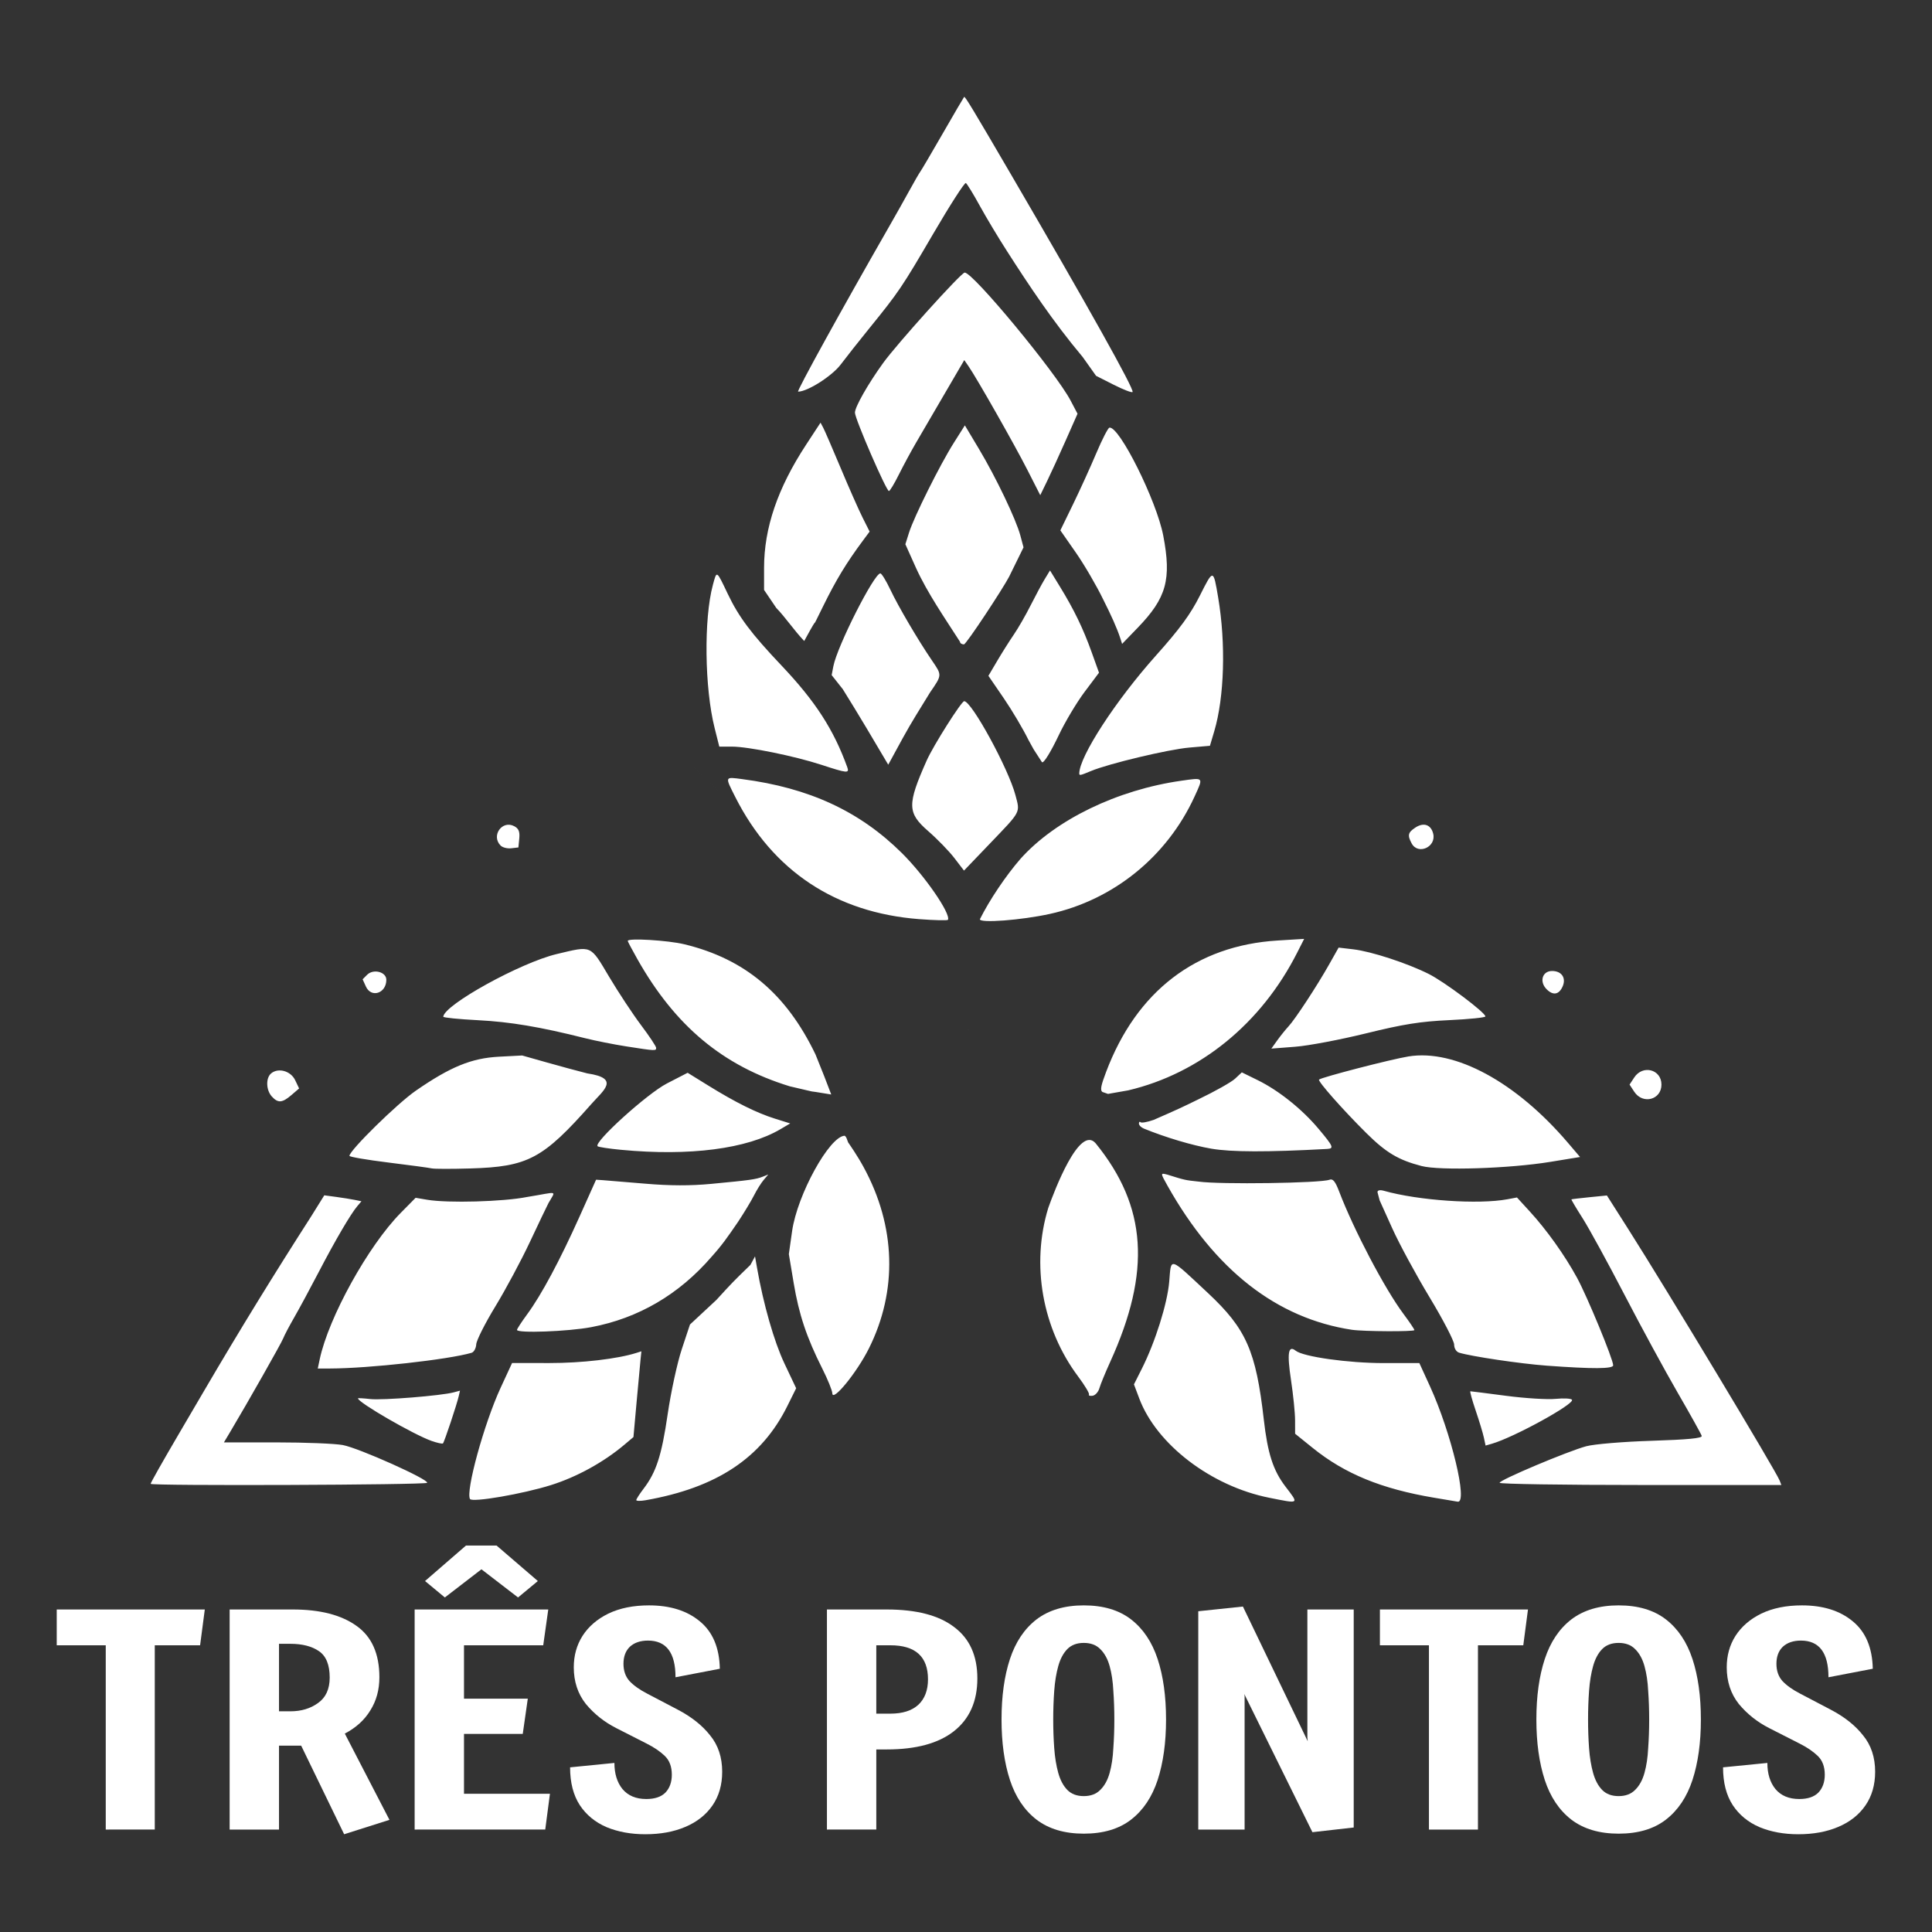 <?xml version="1.0" encoding="UTF-8" standalone="no"?>
<!-- Created with Inkscape (http://www.inkscape.org/) -->

<svg
   width="180mm"
   height="180mm"
   viewBox="0 0 180 180"
   version="1.1"
   id="svg21718"
   xmlns="http://www.w3.org/2000/svg"
   xmlns:svg="http://www.w3.org/2000/svg">
  <rect x="0" y="0" width="180" height="180" fill="#333333" stroke="none"/>
  <defs
     id="defs21715" />
  <g
     id="layer1">
    <g
       id="g1157"
       transform="translate(-10,-1.947)"
       style="fill:#ffffff">
      <path
         style="display:inline;fill:#ffffff;stroke:none;stroke-width:0.265"
         d="m 53.792,141.608 c -0.43,-0.696 1.316,-7.047 2.85,-10.364 l 1.068,-2.31 3.47,0.005 c 3.011,0.004 6.344,-0.384 8.115,-0.946 l 0.463,-0.147 -0.077,0.737 c -0.043,0.406 -0.209,2.203 -0.37,3.994 l -0.293,3.257 -0.843,0.712 c -1.932,1.631 -4.425,3.003 -6.832,3.761 -2.628,0.828 -7.34,1.64 -7.55,1.301 z m 15.488,0.1 c 0,-0.092 0.305,-0.567 0.678,-1.056 1.185,-1.553 1.686,-3.1 2.247,-6.941 0.301,-2.058 0.891,-4.781 1.312,-6.051 l 0.765,-2.309 2.46,-2.289 c 1.412,-1.544 1.566,-1.714 3.174,-3.267 l 0.428,-0.793 0.185,1.058 c 0.597,3.409 1.594,6.89 2.556,8.921 l 1.092,2.307 -0.824,1.661 c -2.398,4.833 -6.574,7.606 -13.213,8.773 -0.473,0.083 -0.86,0.076 -0.86,-0.016 z m 58.975,-0.218 c -5.411,-1.078 -10.499,-4.963 -12.112,-9.25 l -0.495,-1.314 0.737,-1.464 c 1.251,-2.487 2.377,-6.069 2.55,-8.111 0.194,-2.296 -0.072,-2.374 3.604,1.061 3.568,3.335 4.48,5.401 5.208,11.803 0.358,3.149 0.87,4.731 2.017,6.233 1.268,1.661 1.342,1.61 -1.508,1.042 z m 15.344,-0.006 c -4.89,-0.825 -8.305,-2.225 -11.282,-4.626 l -1.654,-1.333 -0.003,-1.25 c 0,-0.688 -0.172,-2.381 -0.381,-3.764 -0.378,-2.511 -0.256,-3.273 0.438,-2.722 0.711,0.565 4.886,1.153 8.189,1.153 h 3.333 l 0.994,2.173 c 1.974,4.319 3.553,10.899 2.577,10.74 -0.109,-0.018 -1.104,-0.185 -2.212,-0.372 z M 24.036,140.193 c 0,-0.107 1.059,-1.98 2.744,-4.854 0.491,-0.837 1.485,-2.533 2.21,-3.77 3.446,-5.883 6.533,-10.889 9.987,-16.273 l 1.236,-1.984 1.106,0.149 c 0.608,0.082 1.387,0.207 1.731,0.277 l 0.625,0.128 -0.382,0.451 c -0.622,0.733 -2.05,3.171 -3.596,6.139 -0.796,1.528 -1.824,3.433 -2.285,4.233 -0.461,0.8 -0.922,1.676 -1.024,1.946 -0.163,0.431 -3.297,5.961 -4.933,8.704 l -0.592,0.992 h 4.885 c 2.687,0 5.476,0.112 6.199,0.249 1.506,0.286 8.036,3.212 7.847,3.517 -0.125,0.202 -25.758,0.297 -25.758,0.095 z m 125.677,-0.098 c 0,-0.263 6.331,-2.934 8.07,-3.404 0.74,-0.2 3.423,-0.424 6.085,-0.509 3.386,-0.108 4.738,-0.239 4.678,-0.454 -0.047,-0.166 -1.052,-1.974 -2.235,-4.017 -1.183,-2.043 -3.417,-6.155 -4.964,-9.138 -1.548,-2.983 -3.305,-6.193 -3.904,-7.134 -0.6,-0.94 -1.066,-1.727 -1.036,-1.749 0.03,-0.021 0.785,-0.112 1.679,-0.201 l 1.625,-0.162 1.972,3.102 c 3.628,5.707 13.785,22.578 14.125,23.462 l 0.157,0.41 h -13.125 c -7.219,0 -13.125,-0.092 -13.125,-0.205 z m -99.498,-3.897 c -1.68,-0.593 -6.865,-3.591 -6.865,-3.97 0,-0.035 0.521,-0.006 1.157,0.066 1.133,0.128 6.605,-0.312 7.763,-0.624 l 0.586,-0.158 -0.112,0.491 c -0.183,0.805 -1.354,4.314 -1.476,4.424 -0.062,0.056 -0.536,-0.048 -1.053,-0.23 z m 98.034,-0.314 c -0.087,-0.408 -0.432,-1.546 -0.766,-2.529 -0.334,-0.982 -0.555,-1.786 -0.49,-1.786 0.064,0 1.566,0.19 3.337,0.423 1.771,0.233 3.843,0.36 4.606,0.284 0.762,-0.076 1.448,-0.038 1.524,0.085 0.245,0.397 -5.427,3.51 -7.465,4.096 l -0.587,0.169 z m -60.703,-4.123 c -0.006,-0.258 -0.427,-1.296 -0.936,-2.307 -1.457,-2.892 -2.174,-5.037 -2.662,-7.957 l -0.453,-2.706 0.302,-2.134 c 0.482,-3.406 3.497,-8.873 4.907,-8.896 0.202,0.173 0.191,0.341 0.319,0.627 0.136,0.197 0.832,1.186 1.427,2.276 3.019,5.526 3.195,11.538 0.496,16.93 -1.117,2.231 -3.382,5.007 -3.401,4.168 z m 23.911,0.11 c 0.061,-0.099 -0.393,-0.855 -1.01,-1.68 -3.344,-4.47 -4.4,-10.433 -2.782,-15.705 0.553,-1.553 2.904,-7.789 4.417,-6.018 4.778,5.878 5.183,11.946 1.359,20.349 -0.457,1.004 -0.912,2.113 -1.012,2.464 -0.1,0.351 -0.384,0.668 -0.632,0.704 -0.248,0.036 -0.401,-0.015 -0.34,-0.114 z m -0.374,-23.586 c -73.285,-70.074 -36.642,-35.037 0,0 z m -71.297,20.307 c 0.825,-3.897 4.521,-10.577 7.548,-13.643 l 1.388,-1.406 1.085,0.183 c 1.915,0.324 7.098,0.181 9.287,-0.257 2.947,-0.473 2.72,-0.692 2.005,0.569 -0.136,0.255 -0.913,1.881 -1.727,3.614 -0.813,1.733 -2.263,4.438 -3.221,6.01 -0.958,1.572 -1.76,3.162 -1.781,3.532 -0.021,0.37 -0.217,0.726 -0.436,0.79 -2.165,0.633 -9.577,1.456 -13.184,1.463 l -1.145,0.002 0.182,-0.86 z m 114.292,0.588 c -2.413,-0.177 -6.999,-0.858 -8.136,-1.208 -0.266,-0.082 -0.463,-0.403 -0.463,-0.754 0,-0.336 -1.032,-2.323 -2.294,-4.414 -1.262,-2.091 -2.824,-4.977 -3.471,-6.413 l -1.177,-2.611 -0.201,-0.763 c 0,-0.18 0.233,-0.23 0.595,-0.127 3.216,0.909 8.824,1.293 11.514,0.789 l 0.886,-0.166 1.182,1.289 c 1.584,1.727 3.27,4.091 4.411,6.184 0.952,1.746 3.371,7.604 3.371,8.162 0,0.34 -1.885,0.35 -6.218,0.033 z m -95.911,-3.33 c 0,-0.09 0.431,-0.75 0.957,-1.466 1.316,-1.793 3.036,-5.004 4.868,-9.086 l 1.543,-3.44 0.624,0.042 c 0.343,0.023 2.124,0.17 3.958,0.327 2.302,0.197 4.206,0.202 6.151,0.018 3.637,-0.345 4.146,-0.416 4.784,-0.666 l 0.529,-0.208 -0.431,0.508 c -0.237,0.279 -0.641,0.925 -0.898,1.434 -0.257,0.509 -0.927,1.621 -1.489,2.469 -1.001,1.459 -1.474,2.147 -2.471,3.258 -3.033,3.513 -6.813,5.723 -11.21,6.555 -2.151,0.407 -6.916,0.583 -6.916,0.255 z m 77.787,-0.01 c -7.006,-1.064 -12.768,-5.567 -17.185,-13.43 -0.667,-1.188 -0.667,-1.197 0.003,-1.022 1.639,0.513 1.633,0.509 2.906,0.646 1.97,0.281 11.351,0.147 12.188,-0.173 0.317,-0.122 0.54,0.152 0.904,1.108 1.356,3.558 4.24,9.046 5.979,11.378 0.565,0.758 1.027,1.442 1.027,1.521 0,0.157 -4.753,0.133 -5.821,-0.029 z M 50.23,110.805 c -0.218,-0.054 -2.034,-0.301 -4.035,-0.547 -2.001,-0.246 -3.638,-0.527 -3.638,-0.623 0,-0.503 4.452,-4.874 6.184,-6.071 3.219,-2.226 5.19,-3.032 7.737,-3.166 l 2.171,-0.114 2.339,0.661 c 1.287,0.364 2.964,0.817 3.728,1.008 3.099,0.455 1.499,1.584 0.397,2.834 -4.533,5.13 -5.915,5.866 -11.311,6.023 -1.746,0.051 -3.354,0.048 -3.572,-0.006 z m 92.207,-0.224 c -2.164,-0.565 -3.297,-1.242 -5.144,-3.073 -2.166,-2.147 -4.543,-4.836 -4.401,-4.978 0.212,-0.212 6.733,-1.9 8.339,-2.158 4.333,-0.698 10.021,2.384 14.85,8.047 l 1.128,1.323 -2.756,0.451 c -3.813,0.625 -10.307,0.834 -12.016,0.388 z m -74.56,-1.507 c -1.135,-0.108 -2.126,-0.259 -2.202,-0.335 -0.376,-0.376 4.621,-4.9 6.46,-5.849 l 1.93,-0.995 1.907,1.18 c 2.56,1.585 4.527,2.561 6.233,3.096 l 1.416,0.443 -0.904,0.533 c -3.117,1.839 -8.468,2.533 -14.84,1.926 z m 54.98,-0.108 c -1.78,-0.307 -4.243,-1.04 -6.284,-1.871 -0.255,-0.104 -0.463,-0.315 -0.463,-0.469 0,-0.154 0.07,-0.21 0.156,-0.124 0.086,0.086 0.634,-0.013 1.219,-0.219 2.276,-0.992 2.703,-1.198 4.131,-1.897 1.556,-0.745 3.111,-1.619 3.455,-1.943 l 0.627,-0.587 1.473,0.723 c 1.956,0.96 4.132,2.697 5.673,4.533 1.389,1.654 1.469,1.843 0.794,1.88 -5.569,0.303 -8.922,0.295 -10.782,-0.026 z m -87.536,-4.867 c -0.539,-0.596 -0.569,-1.724 -0.057,-2.149 0.667,-0.553 1.825,-0.227 2.234,0.63 l 0.37,0.775 -0.714,0.614 c -0.861,0.74 -1.256,0.768 -1.834,0.13 z m 126.935,-0.442 -0.433,-0.661 0.433,-0.661 c 0.796,-1.214 2.538,-0.76 2.538,0.661 0,1.422 -1.742,1.876 -2.538,0.661 z m -49.538,0.029 c -0.256,-0.168 -0.114,-0.675 0.331,-1.857 2.835,-7.531 8.39,-11.791 15.985,-12.257 l 2.472,-0.152 -0.658,1.297 c -3.344,6.592 -9.047,11.238 -15.73,12.815 l -1.887,0.332 z m -29.152,-0.535 c -6.222,-1.911 -10.663,-5.619 -14.177,-11.836 -0.497,-0.88 -0.904,-1.648 -0.904,-1.706 0,-0.281 3.736,-0.059 5.275,0.314 5.644,1.366 9.506,4.613 12.223,10.274 0.743,1.854 0.923,2.286 1.462,3.721 -3.148,-0.539 -0.387,0.038 -3.878,-0.765 z m -15.214,-3.714 c -1.164,-0.182 -2.891,-0.525 -3.836,-0.763 -4.221,-1.061 -6.974,-1.523 -9.988,-1.678 -1.783,-0.092 -3.236,-0.238 -3.229,-0.325 0.081,-1.106 7.201,-5.037 10.572,-5.838 3.312,-0.787 3.092,-0.882 4.885,2.126 0.868,1.456 2.207,3.484 2.977,4.507 0.769,1.023 1.399,1.971 1.399,2.107 0,0.293 -0.052,0.29 -2.778,-0.136 z m 60.651,-0.567 c 0.305,-0.424 0.776,-1.008 1.046,-1.299 0.626,-0.674 2.655,-3.77 3.792,-5.786 l 0.876,-1.553 1.377,0.162 c 1.674,0.197 5.022,1.292 7.024,2.297 1.463,0.734 5.272,3.591 5.272,3.954 0,0.104 -1.518,0.259 -3.373,0.345 -2.687,0.124 -4.262,0.375 -7.739,1.231 -2.401,0.591 -5.37,1.153 -6.597,1.248 l -2.231,0.173 z m -84.913,-5.013 -0.306,-0.671 0.421,-0.421 c 0.584,-0.584 1.789,-0.271 1.789,0.465 0,1.263 -1.404,1.726 -1.905,0.628 z m 110.006,0.255 c -0.703,-0.703 -0.406,-1.701 0.506,-1.701 0.902,0 1.341,0.659 0.975,1.463 -0.342,0.75 -0.882,0.837 -1.481,0.238 z m -58.463,-6.532 c -7.775,-0.597 -13.65,-4.497 -17.123,-11.367 -0.983,-1.945 -1.002,-1.893 0.624,-1.68 6.258,0.816 10.964,2.995 14.898,6.898 2.125,2.108 4.565,5.646 4.286,6.212 -0.037,0.076 -1.246,0.047 -2.685,-0.063 z m 5.66,0.013 c 0.901,-1.802 2.398,-4.034 3.79,-5.639 3.25,-3.63 9.006,-6.422 14.985,-7.269 2.109,-0.299 2.063,-0.354 1.228,1.47 -2.559,5.59 -7.554,9.641 -13.491,10.941 -2.651,0.581 -6.512,0.875 -6.512,0.496 z m -2.378,-5.706 c -0.494,-0.644 -1.59,-1.772 -2.435,-2.507 -1.955,-1.701 -1.971,-2.463 -0.138,-6.587 0.61,-1.372 3.233,-5.518 3.491,-5.518 0.694,0 4.123,6.286 4.773,8.751 0.442,1.674 0.564,1.442 -2.399,4.534 l -2.394,2.498 z m -42.272,-1.16 c -0.916,-0.916 0.14,-2.409 1.274,-1.802 0.408,0.218 0.524,0.502 0.463,1.134 l -0.082,0.842 -0.663,0.077 c -0.365,0.043 -0.811,-0.07 -0.992,-0.251 z m 84.876,-0.206 c -0.404,-0.756 -0.342,-1.019 0.35,-1.473 0.772,-0.506 1.446,-0.277 1.657,0.562 0.313,1.246 -1.409,2.027 -2.007,0.911 z m -30.966,-6.508 c 0,-1.576 3.391,-6.793 7.144,-10.991 2.231,-2.495 3.22,-3.846 4.1,-5.598 1.248,-2.486 1.244,-2.486 1.697,0.193 0.725,4.289 0.578,9.285 -0.366,12.463 l -0.401,1.35 -1.92,0.166 c -1.942,0.168 -7.514,1.496 -9.159,2.184 -0.993,0.415 -1.095,0.437 -1.095,0.234 z m -24.02,-0.809 c -2.481,-0.814 -6.819,-1.697 -8.335,-1.697 h -1.183 l -0.438,-1.744 c -0.934,-3.719 -1.013,-10.153 -0.162,-13.311 0.373,-1.385 0.318,-1.418 1.393,0.834 1.028,2.153 2.176,3.684 5.004,6.668 3.156,3.331 4.856,5.959 6.126,9.471 0.212,0.586 -0.004,0.566 -2.404,-0.221 z m 2.002,-7.03 -1.051,-1.329 0.161,-0.836 c 0.359,-1.86 3.792,-8.641 4.375,-8.641 0.118,0 0.537,0.681 0.931,1.514 0.749,1.582 2.589,4.713 3.881,6.604 0.944,1.382 0.947,1.335 -0.181,2.974 -0.927,1.516 -1.709,2.731 -2.529,4.229 l -1.366,2.504 c -1.154,-1.962 -2.816,-4.766 -4.222,-7.017 z m 17.289,4.721 c -0.491,-1.008 -1.532,-2.766 -2.314,-3.908 l -1.422,-2.076 0.821,-1.392 c 0.451,-0.765 1.149,-1.871 1.551,-2.457 0.402,-0.586 1.105,-1.809 1.563,-2.718 0.458,-0.909 1.051,-2.012 1.318,-2.451 l 0.486,-0.799 0.935,1.525 c 1.311,2.141 2.145,3.865 2.943,6.086 l 0.687,1.915 -1.342,1.789 c -0.738,0.984 -1.817,2.791 -2.398,4.016 -0.699,1.473 -1.445,2.744 -1.584,2.519 -1.07,-1.655 -0.539,-0.789 -1.244,-2.05 z m -6.384,-9.159 c -1.41,-2.2 -3.017,-4.51 -4.094,-6.867 l -0.995,-2.218 0.344,-1.089 c 0.465,-1.472 2.887,-6.329 4.163,-8.347 l 1.036,-1.638 1.315,2.199 c 1.588,2.655 3.451,6.551 3.855,8.063 l 0.295,1.104 -1.342,2.734 c -0.56,1.083 -3.97,6.273 -4.208,6.306 -0.203,0 -0.369,-0.111 -0.369,-0.246 z m 14.943,-0.304 c -0.325,-0.996 -0.873,-2.189 -1.592,-3.618 -0.614,-1.273 -1.765,-3.246 -2.558,-4.385 l -1.442,-2.07 1.181,-2.428 c 0.65,-1.335 1.624,-3.477 2.166,-4.759 0.542,-1.282 1.092,-2.354 1.222,-2.381 0.906,-0.193 4.393,6.794 5.016,10.05 0.783,4.092 0.306,5.814 -2.384,8.597 l -1.449,1.499 -0.16,-0.504 z M 84.926,61.668 c -0.971,-1.021 -1.773,-2.235 -2.604,-3.082 l -1.136,-1.678 v -2.05 c 0,-3.72 1.264,-7.428 3.912,-11.472 l 1.349,-2.061 0.252,0.474 c 0.139,0.261 0.875,1.962 1.637,3.781 0.762,1.819 1.677,3.889 2.035,4.6 l 0.65,1.293 -0.612,0.824 c -1.551,2.088 -2.51,3.667 -3.711,6.112 -1.509,3.071 0,0 -1.772,3.26 z M 105.709,45.707 c -1.189,-2.338 -4.696,-8.512 -5.473,-9.637 l -0.397,-0.574 -1.823,3.123 c -1.003,1.718 -2.205,3.778 -2.672,4.579 -0.467,0.8 -1.189,2.14 -1.606,2.977 -0.416,0.837 -0.83,1.521 -0.919,1.521 -0.248,0 -3.167,-6.733 -3.166,-7.304 0,-0.531 1.208,-2.657 2.621,-4.617 1.291,-1.789 7.259,-8.409 7.602,-8.432 0.75,-0.05 8.489,9.301 9.869,11.923 l 0.646,1.228 -1.095,2.476 c -0.602,1.362 -1.384,3.069 -1.737,3.794 l -0.641,1.318 z m 8.074,-7.902 -1.666,-0.844 -1.244,-1.75 c -2.761,-3.288 -5.02,-6.692 -7.044,-9.851 -0.799,-1.238 -1.944,-3.147 -2.546,-4.243 -0.601,-1.096 -1.185,-2.049 -1.297,-2.118 -0.112,-0.069 -1.472,2.044 -3.021,4.695 -2.95,5.049 -3.21,5.433 -5.989,8.86 -0.946,1.167 -2.137,2.675 -2.646,3.351 -0.809,1.075 -3.095,2.531 -3.973,2.531 -0.17,0 4.052,-7.658 8.461,-15.346 0.626,-1.091 1.497,-2.639 1.935,-3.44 0.438,-0.8 0.886,-1.574 0.995,-1.72 0.109,-0.146 1.054,-1.753 2.1,-3.571 1.046,-1.819 1.936,-3.341 1.977,-3.382 0.08,-0.08 0.829,1.161 4.44,7.35 7.179,12.305 11.377,19.815 11.255,20.136 -0.039,0.102 -0.82,-0.194 -1.737,-0.659 z"
         id="path5537" />
      <g
         aria-label="TRÊS PONTOS"
         transform="matrix(1.055,0,0,0.922,0.602,1.776)"
         id="text2646"
         style="font-size:29.65px;line-height:1.25;fill:#ffffff;fill-opacity:1;stroke:none;stroke-width:0.741;stroke-opacity:1">
        <path
           d="m 18.247,185.061 v -18.62 h -4.329 v -3.617 H 26.994 l -0.415,3.617 h -4.003 v 18.62 z"
           style="font-family:Freeman;-inkscape-font-specification:'Freeman, Normal';fill:#ffffff;fill-opacity:1;stroke:none;stroke-opacity:1"
           id="path45056" />
        <path
           d="m 39.299,185.535 -3.795,-8.954 H 33.547 v 8.48 h -4.359 v -22.238 h 5.574 q 3.617,0 5.634,1.66 2.016,1.631 2.016,5.189 0,1.898 -0.801,3.35 -0.771,1.453 -2.253,2.342 l 3.943,8.717 z M 33.547,173.112 h 1.008 q 1.423,0 2.431,-0.83 1.038,-0.83 1.038,-2.58 0,-1.927 -0.949,-2.669 -0.949,-0.741 -2.52,-0.741 H 33.547 Z"
           style="font-family:Freeman;-inkscape-font-specification:'Freeman, Normal';fill:#ffffff;fill-opacity:1;stroke:none;stroke-opacity:1"
           id="path45058" />
        <path
           d="m 45.525,185.061 v -22.238 h 11.801 l -0.445,3.617 h -6.997 v 5.396 h 5.634 l -0.445,3.558 h -5.189 v 6.049 h 7.59 l -0.415,3.617 z m 4.536,-28.701 h 2.698 l 3.647,3.588 -1.749,1.66 -3.232,-2.846 -3.232,2.846 -1.749,-1.66 z"
           style="font-family:Freeman;-inkscape-font-specification:'Freeman, Normal';fill:#ffffff;fill-opacity:1;stroke:none;stroke-opacity:1"
           id="path45060" />
        <path
           d="m 65.895,185.535 q -1.898,0 -3.41,-0.712 -1.512,-0.741 -2.372,-2.224 -0.86,-1.512 -0.86,-3.825 l 3.914,-0.445 q 0,1.631 0.712,2.639 0.741,1.008 2.105,1.008 1.127,0 1.69,-0.652 0.563,-0.682 0.563,-1.809 0,-1.216 -0.623,-1.898 -0.623,-0.682 -1.601,-1.245 l -2.698,-1.571 q -1.571,-0.919 -2.669,-2.431 -1.067,-1.542 -1.067,-3.706 0,-1.779 0.771,-3.173 0.801,-1.423 2.283,-2.253 1.512,-0.83 3.588,-0.83 2.787,0 4.477,1.601 1.72,1.601 1.779,4.803 l -3.914,0.86 q 0,-3.706 -2.431,-3.706 -1.008,0 -1.601,0.623 -0.563,0.623 -0.563,1.72 0,1.067 0.534,1.749 0.563,0.682 1.571,1.275 l 2.669,1.601 q 1.838,1.097 2.876,2.609 1.067,1.483 1.067,3.677 0,1.987 -0.86,3.41 -0.86,1.423 -2.402,2.164 -1.512,0.741 -3.528,0.741 z"
           style="font-family:Freeman;-inkscape-font-specification:'Freeman, Normal';fill:#ffffff;fill-opacity:1;stroke:none;stroke-opacity:1"
           id="path45062" />
        <path
           d="m 81.935,185.061 v -22.238 h 5.278 q 3.943,0 5.96,1.779 2.046,1.749 2.046,5.189 0,3.469 -2.076,5.337 -2.046,1.838 -5.93,1.838 h -0.919 v 8.094 z m 4.359,-11.712 H 87.539 q 1.601,0 2.461,-0.889 0.86,-0.919 0.86,-2.58 0,-3.439 -3.321,-3.439 h -1.245 z"
           style="font-family:Freeman;-inkscape-font-specification:'Freeman, Normal';fill:#ffffff;fill-opacity:1;stroke:none;stroke-opacity:1"
           id="path45064" />
        <path
           d="m 104.618,185.476 q -2.55,0 -4.181,-1.423 -1.601,-1.423 -2.342,-4.003 -0.741,-2.609 -0.741,-6.108 0,-3.528 0.741,-6.108 0.741,-2.58 2.342,-4.003 1.631,-1.423 4.181,-1.423 2.58,0 4.181,1.423 1.601,1.423 2.342,4.003 0.741,2.58 0.741,6.108 0,3.499 -0.741,6.108 -0.741,2.58 -2.342,4.003 -1.601,1.423 -4.181,1.423 z m 0,-3.795 q 0.919,0 1.453,-0.623 0.563,-0.623 0.83,-1.72 0.267,-1.097 0.326,-2.491 0.089,-1.394 0.089,-2.906 0,-1.512 -0.089,-2.906 -0.059,-1.394 -0.326,-2.491 -0.267,-1.097 -0.83,-1.72 -0.534,-0.623 -1.453,-0.623 -0.919,0 -1.453,0.623 -0.534,0.623 -0.801,1.72 -0.267,1.097 -0.356,2.491 -0.089,1.394 -0.089,2.906 0,1.512 0.089,2.906 0.089,1.394 0.356,2.491 0.267,1.097 0.801,1.72 0.534,0.623 1.453,0.623 z"
           style="font-family:Freeman;-inkscape-font-specification:'Freeman, Normal';fill:#ffffff;fill-opacity:1;stroke:none;stroke-opacity:1"
           id="path45066" />
        <path
           d="m 124.809,185.327 -6.019,-13.965 0.03,0.208 v 13.491 h -4.092 v -22.06 l 3.943,-0.474 5.722,13.609 -0.03,-0.356 v -12.957 h 4.092 v 22.03 z"
           style="font-family:Freeman;-inkscape-font-specification:'Freeman, Normal';fill:#ffffff;fill-opacity:1;stroke:none;stroke-opacity:1"
           id="path45068" />
        <path
           d="m 135.098,185.061 v -18.62 h -4.329 v -3.617 h 13.076 l -0.415,3.617 h -4.003 v 18.62 z"
           style="font-family:Freeman;-inkscape-font-specification:'Freeman, Normal';fill:#ffffff;fill-opacity:1;stroke:none;stroke-opacity:1"
           id="path45070" />
        <path
           d="m 151.85,185.476 q -2.55,0 -4.181,-1.423 -1.601,-1.423 -2.342,-4.003 -0.741,-2.609 -0.741,-6.108 0,-3.528 0.741,-6.108 0.741,-2.58 2.342,-4.003 1.631,-1.423 4.181,-1.423 2.58,0 4.181,1.423 1.601,1.423 2.342,4.003 0.741,2.58 0.741,6.108 0,3.499 -0.741,6.108 -0.741,2.58 -2.342,4.003 -1.601,1.423 -4.181,1.423 z m 0,-3.795 q 0.919,0 1.453,-0.623 0.563,-0.623 0.83,-1.72 0.267,-1.097 0.326,-2.491 0.089,-1.394 0.089,-2.906 0,-1.512 -0.089,-2.906 -0.059,-1.394 -0.326,-2.491 -0.267,-1.097 -0.83,-1.72 -0.534,-0.623 -1.453,-0.623 -0.919,0 -1.453,0.623 -0.534,0.623 -0.801,1.72 -0.267,1.097 -0.356,2.491 -0.089,1.394 -0.089,2.906 0,1.512 0.089,2.906 0.089,1.394 0.356,2.491 0.267,1.097 0.801,1.72 0.534,0.623 1.453,0.623 z"
           style="font-family:Freeman;-inkscape-font-specification:'Freeman, Normal';fill:#ffffff;fill-opacity:1;stroke:none;stroke-opacity:1"
           id="path45072" />
        <path
           d="m 167.713,185.535 q -1.898,0 -3.41,-0.712 -1.512,-0.741 -2.372,-2.224 -0.86,-1.512 -0.86,-3.825 l 3.914,-0.445 q 0,1.631 0.712,2.639 0.741,1.008 2.105,1.008 1.127,0 1.69,-0.652 0.563,-0.682 0.563,-1.809 0,-1.216 -0.623,-1.898 -0.623,-0.682 -1.601,-1.245 l -2.698,-1.571 q -1.571,-0.919 -2.669,-2.431 -1.067,-1.542 -1.067,-3.706 0,-1.779 0.771,-3.173 0.801,-1.423 2.283,-2.253 1.512,-0.83 3.588,-0.83 2.787,0 4.477,1.601 1.72,1.601 1.779,4.803 l -3.914,0.86 q 0,-3.706 -2.431,-3.706 -1.008,0 -1.601,0.623 -0.563,0.623 -0.563,1.72 0,1.067 0.534,1.749 0.563,0.682 1.571,1.275 l 2.669,1.601 q 1.838,1.097 2.876,2.609 1.067,1.483 1.067,3.677 0,1.987 -0.86,3.41 -0.86,1.423 -2.402,2.164 -1.512,0.741 -3.528,0.741 z"
           style="font-family:Freeman;-inkscape-font-specification:'Freeman, Normal';fill:#ffffff;fill-opacity:1;stroke:none;stroke-opacity:1"
           id="path45074" />
      </g>
    </g>
  </g>
</svg>
